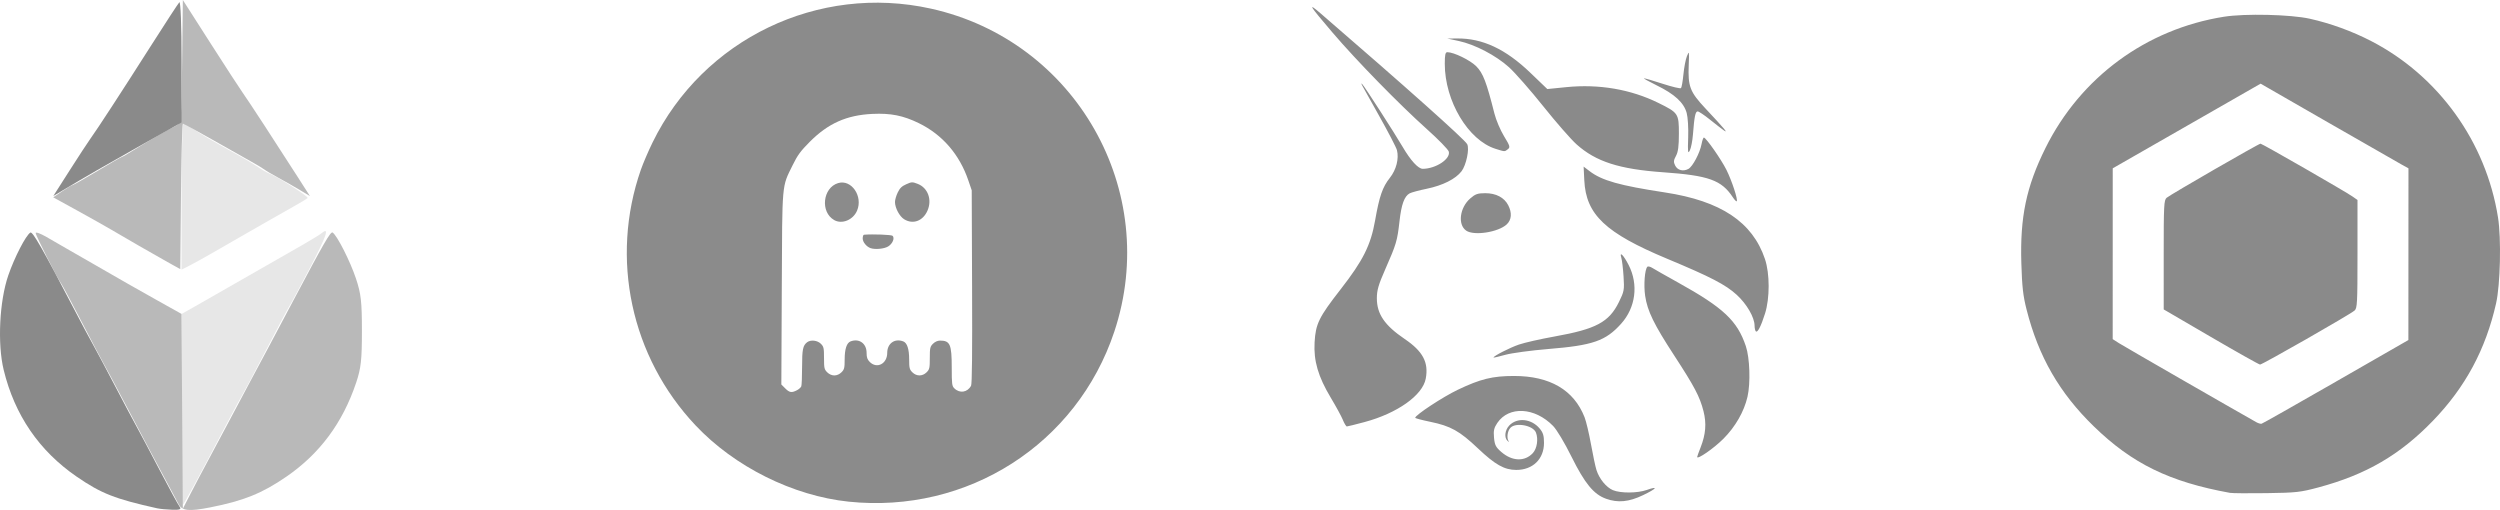 <?xml version="1.0" encoding="UTF-8" standalone="no"?>
<svg
   xmlns:dc="http://purl.org/dc/elements/1.1/"
   xmlns:cc="http://creativecommons.org/ns#"
   xmlns:rdf="http://www.w3.org/1999/02/22-rdf-syntax-ns#"
   xmlns:svg="http://www.w3.org/2000/svg"
   xmlns="http://www.w3.org/2000/svg"
   width="495.075"
   height="100.994"
   viewBox="0 0 130.989 26.721"
   version="1.1"
   id="svg914">
  <defs
     id="defs908" />
  <g
     id="layer1"
     transform="translate(-213.834,-118.101)">
    <g
       id="g1664"
       transform="translate(-0.401,35.413)">
      <path
         style="fill:#e7e7e7;stroke-width:0.134"
         d="m 223.747,104.142 v -5.003 l 0.838,-0.473 c 0.712,-0.402 2.749,-1.567 4.19,-2.396 0.221,-0.127 0.794,-0.455 1.274,-0.729 0.479,-0.273 0.948,-0.561 1.042,-0.639 0.431,-0.357 0.255,0.154 -0.641,1.866 -0.533,1.018 -1.013,1.911 -1.067,1.985 -0.054,0.074 -0.598,1.099 -1.209,2.279 -0.611,1.18 -1.154,2.205 -1.206,2.279 -0.052,0.074 -0.444,0.798 -0.87,1.609 -1.59,3.025 -2.241,4.223 -2.295,4.223 -0.03,0 -0.055,-2.251 -0.055,-5.003 z m 0,-11.149 c 0,-2.103 0.046,-3.824 0.103,-3.824 0.057,0 0.313,0.142 0.57,0.315 0.435,0.293 0.707,0.451 2.377,1.38 0.35,0.195 0.788,0.458 0.972,0.584 0.184,0.126 0.397,0.254 0.472,0.282 0.503,0.193 2.19,1.263 2.109,1.336 -0.055,0.05 -0.372,0.242 -0.704,0.426 -0.332,0.184 -0.995,0.561 -1.475,0.837 -0.479,0.276 -1.083,0.622 -1.341,0.769 -0.258,0.147 -0.861,0.494 -1.341,0.771 -0.479,0.277 -1.068,0.604 -1.307,0.726 l -0.436,0.222 z"
         id="path1670" />
      <path
         style="fill:#b9b9b9;stroke-width:0.134"
         d="m 223.596,109.111 c -0.157,-0.296 -0.482,-0.904 -1.558,-2.916 -0.296,-0.553 -0.886,-1.669 -1.313,-2.48 -0.426,-0.811 -0.895,-1.686 -1.04,-1.944 -0.146,-0.258 -0.687,-1.284 -1.202,-2.279 -0.515,-0.995 -0.983,-1.87 -1.04,-1.944 -0.187,-0.243 -1.339,-2.523 -1.339,-2.65 0,-0.068 0.256,0.025 0.57,0.208 0.313,0.183 0.781,0.453 1.039,0.6 0.258,0.147 0.861,0.493 1.341,0.77 1.692,0.976 2.225,1.279 3.451,1.966 l 1.239,0.693 0.035,5.105 0.035,5.105 0.411,-0.804 c 0.226,-0.442 0.641,-1.227 0.921,-1.743 0.281,-0.516 0.812,-1.512 1.181,-2.212 0.369,-0.701 0.867,-1.636 1.106,-2.078 0.421,-0.779 1.186,-2.216 2.214,-4.156 1.537,-2.901 1.91,-3.547 2.013,-3.483 0.232,0.143 0.922,1.502 1.225,2.411 0.266,0.798 0.313,1.21 0.313,2.748 0,1.522 -0.048,1.953 -0.302,2.711 -0.705,2.102 -1.907,3.721 -3.653,4.922 -1.275,0.877 -2.243,1.267 -3.995,1.612 -1.108,0.218 -1.47,0.182 -1.652,-0.162 z m -0.587,-12.695 c -0.782,-0.438 -2.184,-1.245 -2.949,-1.697 -0.295,-0.174 -1.099,-0.626 -1.786,-1.004 l -1.25,-0.687 0.472,-0.321 c 0.26,-0.176 0.503,-0.321 0.541,-0.321 0.038,0 0.622,-0.332 1.298,-0.737 0.676,-0.406 1.253,-0.737 1.282,-0.737 0.029,0 0.304,-0.159 0.612,-0.353 0.644,-0.407 1.778,-1.063 2.215,-1.281 0.296,-0.148 0.3,-0.189 0.335,-3.37 l 0.036,-3.22 1.451,2.268 c 0.798,1.248 1.561,2.419 1.694,2.604 0.247,0.341 1.73,2.612 2.881,4.411 l 0.634,0.992 -0.515,-0.311 c -0.283,-0.171 -0.786,-0.457 -1.118,-0.637 -0.332,-0.179 -0.664,-0.374 -0.737,-0.433 -0.074,-0.059 -0.375,-0.241 -0.67,-0.405 -0.295,-0.164 -1.215,-0.683 -2.044,-1.154 -0.829,-0.47 -1.537,-0.855 -1.573,-0.855 -0.036,0 -0.082,1.715 -0.101,3.811 l -0.036,3.811 z"
         id="path1668" />
      <path
         style="fill:#8a8a8a;stroke-width:0.134"
         d="m 222.474,109.322 c -2.213,-0.492 -2.938,-0.777 -4.223,-1.661 -1.966,-1.352 -3.249,-3.228 -3.823,-5.591 -0.333,-1.37 -0.223,-3.606 0.242,-4.956 0.328,-0.95 0.918,-2.094 1.157,-2.241 0.115,-0.071 0.651,0.866 2.257,3.948 0.403,0.774 0.869,1.649 1.036,1.944 0.166,0.295 0.68,1.26 1.142,2.145 0.462,0.885 0.974,1.85 1.138,2.145 0.164,0.295 0.708,1.321 1.209,2.279 0.501,0.959 0.969,1.818 1.041,1.91 0.1,0.128 0.008,0.164 -0.389,0.152 -0.286,-0.009 -0.64,-0.042 -0.787,-0.075 z m -4.601,-17.689 c 0.466,-0.73 0.955,-1.477 1.087,-1.661 0.39,-0.543 1.615,-2.422 3.133,-4.807 0.781,-1.227 1.473,-2.288 1.538,-2.358 0.067,-0.073 0.117,1.252 0.117,3.084 v 3.211 l -1.977,1.112 c -1.909,1.074 -3.158,1.793 -4.232,2.438 l -0.512,0.307 z"
         id="path1666" />
    </g>
    <path
       style="fill:#8b8b8b;fill-opacity:1;stroke-width:0.068"
       d="m 258.297,144.385 c -2.916,-0.305 -5.974,-1.828 -8.017,-3.994 -3.388,-3.592 -4.491,-8.746 -2.867,-13.399 0.117,-0.335 0.392,-0.976 0.612,-1.426 2.649,-5.42 8.685,-8.322 14.586,-7.013 7.59,1.683 12.06,9.557 9.608,16.924 -1.961,5.89 -7.694,9.558 -13.922,8.908 z m -2.712,-5.834 c 0.105,-0.054 0.21,-0.148 0.233,-0.208 0.023,-0.06 0.042,-0.519 0.042,-1.021 0,-0.914 0.042,-1.118 0.264,-1.289 0.185,-0.142 0.536,-0.103 0.719,0.079 0.15,0.15 0.166,0.22 0.166,0.747 0,0.526 0.015,0.596 0.166,0.747 0.105,0.105 0.243,0.166 0.375,0.166 0.132,0 0.27,-0.061 0.375,-0.166 0.147,-0.147 0.166,-0.224 0.166,-0.679 0,-0.535 0.107,-0.861 0.307,-0.938 0.45,-0.173 0.842,0.106 0.842,0.6 0,0.239 0.038,0.348 0.166,0.476 0.376,0.376 0.915,0.096 0.915,-0.476 0,-0.494 0.392,-0.773 0.842,-0.6 0.201,0.077 0.307,0.402 0.307,0.938 0,0.455 0.019,0.532 0.166,0.679 0.219,0.219 0.53,0.219 0.75,0 0.15,-0.15 0.166,-0.22 0.166,-0.747 0,-0.526 0.015,-0.596 0.166,-0.747 0.102,-0.102 0.244,-0.166 0.366,-0.166 0.532,0 0.617,0.194 0.617,1.416 0,0.855 0.013,0.963 0.133,1.083 0.282,0.282 0.691,0.22 0.88,-0.134 0.05,-0.094 0.067,-1.689 0.053,-5.187 l -0.019,-5.052 -0.177,-0.518 c -0.465,-1.363 -1.359,-2.397 -2.594,-3 -0.82,-0.4 -1.473,-0.531 -2.433,-0.485 -1.351,0.064 -2.321,0.497 -3.285,1.466 -0.481,0.483 -0.636,0.696 -0.895,1.223 -0.574,1.17 -0.543,0.812 -0.568,6.469 l -0.023,5.02 0.201,0.201 c 0.226,0.226 0.336,0.244 0.612,0.102 z m 3.857,-7.451 c -0.213,-0.078 -0.406,-0.318 -0.406,-0.505 0,-0.105 0.03,-0.193 0.068,-0.196 0.472,-0.038 1.44,-7.8e-4 1.498,0.057 0.122,0.122 -8.7e-4,0.417 -0.233,0.558 -0.21,0.128 -0.69,0.172 -0.927,0.086 z m -1.9,-1.469 c -0.74,-0.418 -0.603,-1.695 0.208,-1.938 0.695,-0.208 1.312,0.691 0.99,1.446 -0.208,0.487 -0.787,0.725 -1.199,0.492 z m 3.67,-0.04 c -0.246,-0.15 -0.482,-0.591 -0.485,-0.906 -8.2e-4,-0.109 0.064,-0.333 0.144,-0.498 0.113,-0.233 0.213,-0.33 0.447,-0.433 0.287,-0.127 0.315,-0.128 0.596,-0.021 0.539,0.206 0.769,0.834 0.514,1.409 -0.238,0.539 -0.755,0.73 -1.216,0.449 z"
       id="path1694" />
    <path
       style="fill:#8a8a8a;fill-opacity:1;stroke-width:0.091"
       d="m 297.98,144.231 c -0.641,-0.228 -1.11,-0.799 -1.801,-2.191 -0.37,-0.746 -0.773,-1.42 -0.969,-1.621 -0.958,-0.983 -2.317,-1.056 -2.923,-0.158 -0.175,0.26 -0.207,0.403 -0.173,0.773 0.036,0.386 0.093,0.498 0.386,0.751 0.567,0.49 1.224,0.512 1.648,0.056 0.219,-0.237 0.295,-0.732 0.164,-1.073 -0.147,-0.383 -1.067,-0.552 -1.343,-0.248 -0.157,0.173 -0.201,0.553 -0.083,0.705 0.038,0.048 0.012,0.039 -0.057,-0.019 -0.19,-0.161 -0.15,-0.562 0.08,-0.807 0.412,-0.438 1.157,-0.368 1.593,0.15 0.183,0.218 0.231,0.374 0.231,0.756 0,0.849 -0.589,1.422 -1.459,1.418 -0.62,-0.003 -1.1,-0.274 -2.004,-1.131 -0.962,-0.912 -1.426,-1.17 -2.498,-1.391 -0.433,-0.089 -0.787,-0.184 -0.787,-0.21 0.004,-0.144 1.448,-1.094 2.233,-1.469 1.187,-0.567 1.819,-0.722 2.945,-0.722 1.882,0 3.136,0.735 3.696,2.164 0.083,0.212 0.234,0.848 0.336,1.414 0.102,0.565 0.23,1.171 0.286,1.347 0.147,0.463 0.514,0.912 0.863,1.058 0.4,0.167 1.283,0.162 1.772,-0.01 0.636,-0.224 0.529,-0.074 -0.193,0.272 -0.745,0.357 -1.313,0.412 -1.943,0.187 z m 4.778,-2.186 c 0,-0.024 0.08,-0.248 0.178,-0.497 0.272,-0.691 0.318,-1.262 0.153,-1.907 -0.195,-0.76 -0.468,-1.279 -1.529,-2.907 -1.072,-1.644 -1.408,-2.333 -1.527,-3.131 -0.084,-0.564 -0.021,-1.387 0.116,-1.525 0.035,-0.035 0.155,-0.007 0.265,0.064 0.111,0.07 0.714,0.413 1.34,0.76 2.38,1.321 3.105,2.001 3.554,3.335 0.208,0.618 0.252,1.939 0.087,2.652 -0.18,0.779 -0.634,1.572 -1.262,2.201 -0.502,0.503 -1.376,1.109 -1.376,0.953 z m -18.563,-1.943 c -0.078,-0.188 -0.363,-0.711 -0.634,-1.163 -0.663,-1.108 -0.903,-1.929 -0.848,-2.903 0.055,-0.968 0.225,-1.316 1.363,-2.775 1.175,-1.507 1.579,-2.313 1.807,-3.607 0.225,-1.278 0.39,-1.753 0.774,-2.236 0.335,-0.421 0.484,-1.003 0.371,-1.45 -0.035,-0.138 -0.456,-0.949 -0.936,-1.802 -1.016,-1.807 -0.993,-1.763 -0.872,-1.643 0.114,0.113 1.68,2.546 2.102,3.266 0.423,0.722 0.822,1.158 1.058,1.157 0.684,-0.003 1.465,-0.518 1.365,-0.901 -0.028,-0.108 -0.549,-0.643 -1.158,-1.187 -1.44,-1.29 -3.679,-3.581 -4.939,-5.056 -1.229,-1.438 -1.337,-1.618 -0.584,-0.968 4.41,3.805 7.513,6.572 7.644,6.82 0.129,0.243 -0.048,1.095 -0.295,1.419 -0.31,0.406 -0.986,0.746 -1.828,0.919 -0.395,0.081 -0.795,0.189 -0.888,0.238 -0.282,0.151 -0.436,0.574 -0.536,1.468 -0.114,1.018 -0.166,1.196 -0.741,2.501 -0.362,0.823 -0.445,1.108 -0.445,1.531 0,0.825 0.408,1.42 1.459,2.133 0.954,0.646 1.262,1.226 1.103,2.076 -0.163,0.875 -1.491,1.816 -3.212,2.277 -0.47,0.126 -0.885,0.229 -0.922,0.229 -0.037,9e-5 -0.131,-0.154 -0.21,-0.342 z m 7.892,-3.269 c 0,-0.079 0.852,-0.514 1.33,-0.678 0.297,-0.102 1.135,-0.292 1.862,-0.422 2.185,-0.391 2.861,-0.752 3.38,-1.807 0.275,-0.559 0.288,-0.632 0.242,-1.346 -0.027,-0.415 -0.08,-0.853 -0.117,-0.974 -0.115,-0.371 0.122,-0.135 0.387,0.386 0.52,1.024 0.365,2.224 -0.397,3.071 -0.811,0.902 -1.479,1.134 -3.813,1.324 -0.903,0.074 -1.919,0.211 -2.257,0.305 -0.339,0.094 -0.616,0.158 -0.616,0.142 z m 13.744,-1.372 c -0.035,-0.035 -0.064,-0.17 -0.065,-0.299 -0.002,-0.429 -0.41,-1.134 -0.935,-1.614 -0.583,-0.533 -1.364,-0.938 -3.637,-1.886 -3.245,-1.354 -4.262,-2.315 -4.35,-4.113 l -0.035,-0.719 0.312,0.238 c 0.646,0.493 1.57,0.754 3.95,1.116 2.929,0.446 4.586,1.55 5.239,3.489 0.257,0.762 0.258,2.053 0.004,2.856 -0.215,0.679 -0.393,1.021 -0.482,0.932 z m -15.179,-5.28 c -0.448,-0.314 -0.336,-1.198 0.213,-1.68 0.267,-0.234 0.392,-0.278 0.792,-0.278 0.561,2.6e-4 0.992,0.226 1.201,0.63 0.205,0.397 0.178,0.763 -0.076,1.002 -0.443,0.416 -1.723,0.612 -2.13,0.327 z m 13.975,-1.743 c -0.59,-0.9 -1.262,-1.142 -3.648,-1.311 -2.308,-0.163 -3.527,-0.556 -4.541,-1.463 -0.291,-0.26 -1.074,-1.156 -1.741,-1.991 -0.667,-0.835 -1.476,-1.757 -1.797,-2.048 -0.683,-0.618 -1.786,-1.195 -2.637,-1.377 l -0.593,-0.127 0.502,-0.005 c 1.334,-0.016 2.547,0.551 3.847,1.799 l 0.887,0.851 1,-0.1 c 1.708,-0.171 3.37,0.114 4.813,0.824 1.055,0.519 1.081,0.559 1.081,1.62 0,0.653 -0.04,0.952 -0.153,1.16 -0.126,0.23 -0.134,0.319 -0.043,0.502 0.125,0.251 0.417,0.327 0.694,0.179 0.224,-0.12 0.603,-0.837 0.691,-1.307 0.035,-0.185 0.089,-0.336 0.121,-0.335 0.112,0.004 0.908,1.143 1.181,1.69 0.284,0.57 0.613,1.573 0.54,1.646 -0.023,0.023 -0.114,-0.069 -0.203,-0.205 z m -2.34,-3.121 c 0.018,-0.507 -0.016,-1.065 -0.078,-1.295 -0.146,-0.541 -0.634,-0.991 -1.573,-1.449 -0.413,-0.202 -0.711,-0.368 -0.66,-0.369 0.05,-8e-4 0.491,0.128 0.981,0.288 0.489,0.159 0.918,0.261 0.954,0.226 0.035,-0.035 0.092,-0.36 0.127,-0.722 0.035,-0.362 0.118,-0.794 0.186,-0.96 0.116,-0.284 0.122,-0.255 0.092,0.46 -0.047,1.136 0.061,1.418 0.877,2.289 1.005,1.074 1.209,1.316 0.968,1.151 -0.106,-0.073 -0.434,-0.327 -0.73,-0.565 -0.295,-0.238 -0.586,-0.433 -0.647,-0.433 -0.12,-5e-5 -0.175,0.269 -0.247,1.207 -0.026,0.338 -0.1,0.716 -0.164,0.839 -0.102,0.195 -0.113,0.105 -0.087,-0.666 z m -10.091,0.582 c -1.432,-0.447 -2.662,-2.505 -2.662,-4.454 0,-0.474 0.03,-0.61 0.133,-0.61 0.339,0 1.194,0.415 1.514,0.736 0.357,0.357 0.536,0.821 0.954,2.479 0.085,0.339 0.312,0.872 0.503,1.186 0.313,0.512 0.333,0.581 0.2,0.684 -0.174,0.134 -0.143,0.135 -0.643,-0.021 z"
       id="path1693" />
    <path
       style="fill:#8a8a8a;fill-opacity:1;stroke-width:0.089"
       d="m 330.675,143.924 c -3.165,-0.573 -5.127,-1.531 -7.134,-3.483 -1.805,-1.755 -2.897,-3.653 -3.525,-6.127 -0.182,-0.718 -0.235,-1.185 -0.272,-2.41 -0.074,-2.434 0.257,-4.018 1.266,-6.052 1.833,-3.695 5.277,-6.227 9.35,-6.874 1.102,-0.175 3.494,-0.12 4.496,0.104 1.086,0.242 2.221,0.655 3.222,1.173 3.528,1.824 6.013,5.282 6.641,9.239 0.176,1.109 0.122,3.513 -0.101,4.502 -0.545,2.413 -1.609,4.393 -3.308,6.151 -1.73,1.791 -3.503,2.823 -6.002,3.493 -0.948,0.254 -1.151,0.277 -2.717,0.3 -0.931,0.014 -1.793,0.007 -1.915,-0.015 z m 5.547,-5.825 3.801,-2.182 0.002,-4.498 0.002,-4.498 -0.333,-0.184 c -0.183,-0.101 -1.926,-1.099 -3.874,-2.218 l -3.54,-2.035 -3.874,2.218 -3.874,2.218 -10e-4,4.475 -0.001,4.475 0.334,0.214 c 0.249,0.16 5.84,3.377 7.193,4.139 0.098,0.055 0.22,0.091 0.272,0.08 0.052,-0.011 1.804,-1.003 3.894,-2.203 z m -6.548,-2.345 -2.471,-1.441 -5.7e-4,-2.859 c -5.3e-4,-2.613 0.013,-2.87 0.155,-2.991 0.202,-0.172 4.822,-2.835 4.918,-2.835 0.084,0 4.47,2.52 4.836,2.779 l 0.245,0.173 v 2.831 c 0,2.586 -0.013,2.842 -0.156,2.963 -0.258,0.22 -4.837,2.835 -4.95,2.828 -0.058,-0.004 -1.217,-0.655 -2.576,-1.447 z"
       id="path1692" />
  </g>
</svg>
